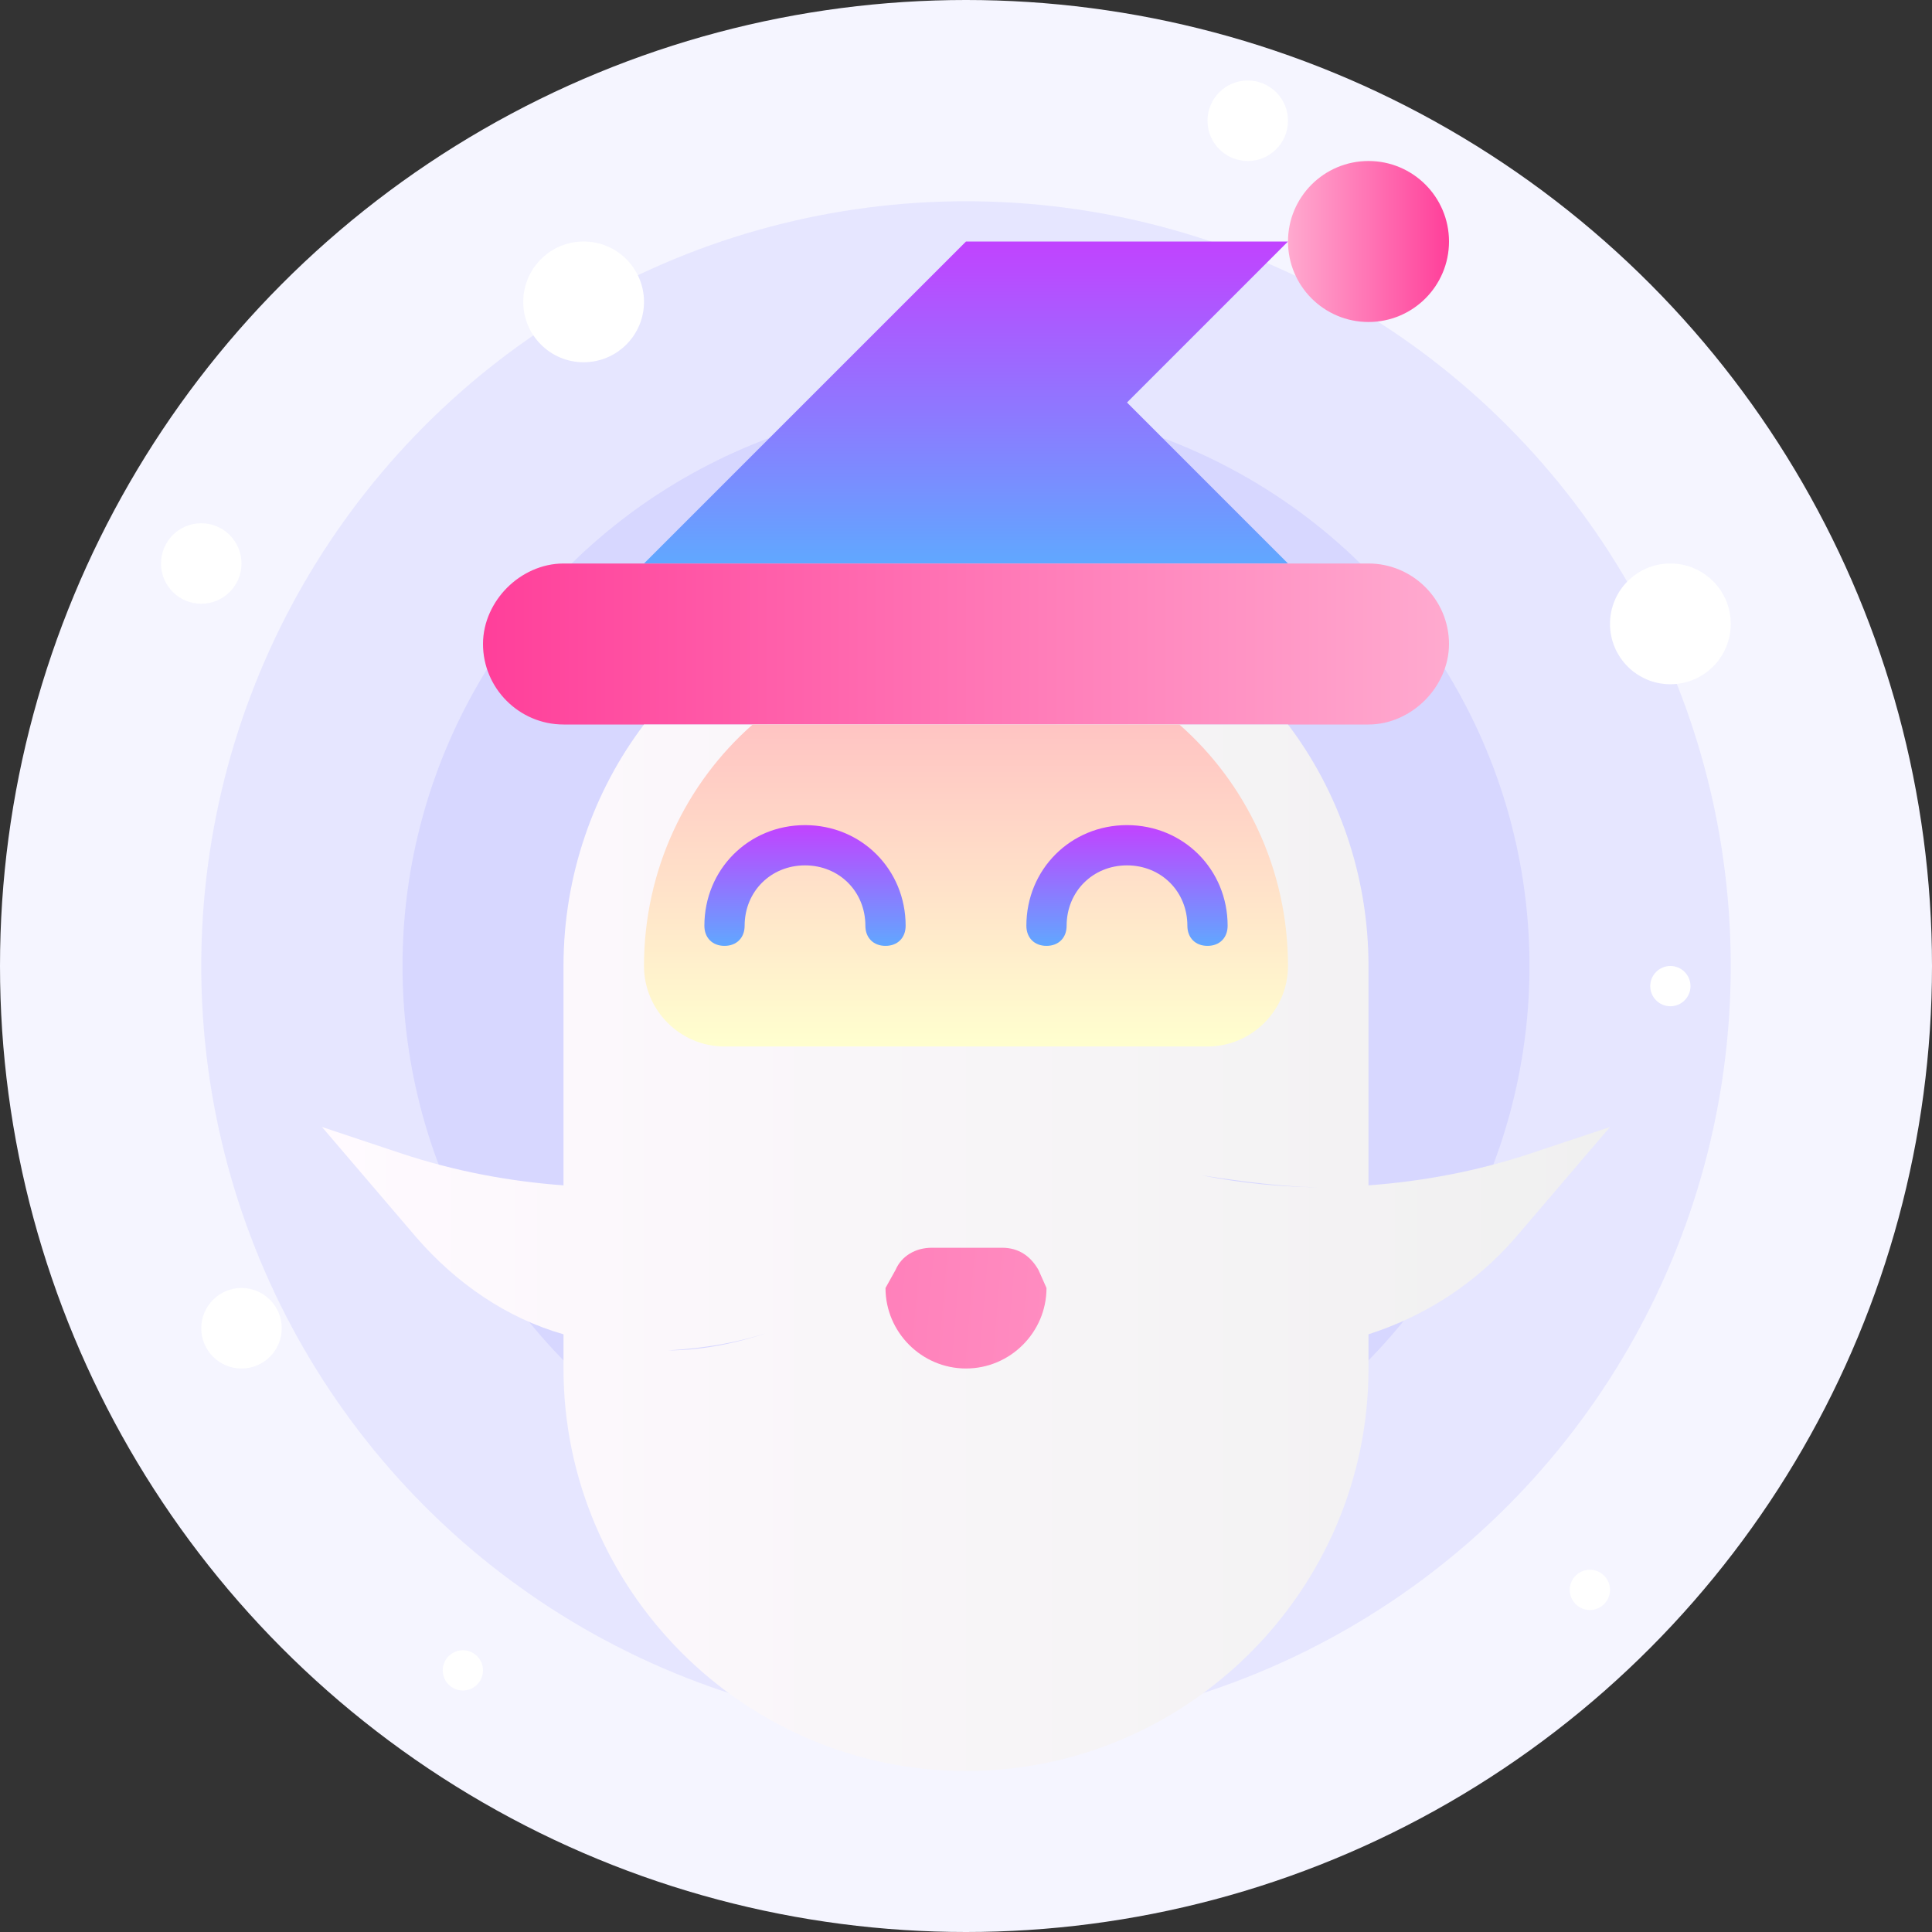 <?xml version="1.0" encoding="iso-8859-1"?>
<!-- Generator: Adobe Illustrator 19.0.0, SVG Export Plug-In . SVG Version: 6.00 Build 0)  -->
<svg version="1.1" id="Capa_1" xmlns="http://www.w3.org/2000/svg" xmlns:xlink="http://www.w3.org/1999/xlink" x="0px" y="0px"
	 viewBox="0 0 512 512" style="enable-background:new 0 0 512 512;" xml:space="preserve">
<rect x="0" y="0" width="512" height="512" fill="#333333" stroke="none"/>
<circle style="fill:#F5F5FF;" cx="256" cy="256" r="256"/>
<circle style="fill:#E6E6FF;" cx="256" cy="256" r="202.667"/>
<circle style="fill:#D7D7FF;" cx="256" cy="256" r="149.333"/>
<linearGradient id="SVGID_1_" gradientUnits="userSpaceOnUse" x1="8.188" y1="598.938" x2="8.188" y2="614.938" gradientTransform="matrix(5.333 0 0 -5.333 212.333 3343.667)">
	<stop  offset="0" style="stop-color:#60A8FF"/>
	<stop  offset="1" style="stop-color:#C143FF"/>
</linearGradient>
<polyline style="fill:url(#SVGID_1_);" points="298.667,106.667 341.333,64 256,64 170.667,149.333 341.333,149.333 288,96 "/>
<linearGradient id="SVGID_2_" gradientUnits="userSpaceOnUse" x1="32.188" y1="594.938" x2="-15.812" y2="594.938" gradientTransform="matrix(5.333 0 0 -5.333 212.333 3343.667)">
	<stop  offset="0" style="stop-color:#FFAACF"/>
	<stop  offset="1" style="stop-color:#FF3F9A"/>
</linearGradient>
<path style="fill:url(#SVGID_2_);" d="M384,170.667c0,5.867-2.667,11.2-6.4,14.933c-3.733,3.733-9.067,6.4-14.933,6.4H149.333
	C137.6,192,128,182.4,128,170.667c0-5.867,2.667-11.2,6.4-14.933s9.067-6.4,14.933-6.4h213.333
	C374.4,149.333,384,158.933,384,170.667z"/>
<linearGradient id="SVGID_3_" gradientUnits="userSpaceOnUse" x1="24.188" y1="614.938" x2="32.188" y2="614.938" gradientTransform="matrix(5.333 0 0 -5.333 212.333 3343.667)">
	<stop  offset="0" style="stop-color:#FFAACF"/>
	<stop  offset="1" style="stop-color:#FF3F9A"/>
</linearGradient>
<circle style="fill:url(#SVGID_3_);" cx="362.667" cy="64" r="21.333"/>
<linearGradient id="SVGID_4_" gradientUnits="userSpaceOnUse" x1="-23.812" y1="564.938" x2="40.188" y2="564.938" gradientTransform="matrix(5.333 0 0 -5.333 212.333 3343.667)">
	<stop  offset="0" style="stop-color:#FFFAFF"/>
	<stop  offset="1" style="stop-color:#F0F0F0"/>
</linearGradient>
<path style="fill:url(#SVGID_4_);" d="M362.667,314.133V256c0-24-8-46.4-21.333-64H170.667c-13.333,17.6-21.333,40-21.333,64v58.133
	c-14.4-1.067-28.8-3.733-43.2-8.533l-20.8-6.933L110.4,328c10.667,12.267,24,21.333,38.933,25.6v9.067
	c0,58.667,48,106.667,106.667,106.667s106.667-48,106.667-106.667V353.6c14.933-4.8,28.267-13.333,38.933-25.6l25.067-29.333
	l-20.8,6.933C391.467,310.4,377.067,313.067,362.667,314.133z M351.467,314.667c-11.2,0-22.4-1.067-33.067-3.2l0,0l0,0
	C329.067,313.067,340.267,314.667,351.467,314.667z M282.667,304c-17.6-2.667-35.733-2.667-53.867,0
	C246.933,301.333,265.067,301.333,282.667,304z M273.067,333.867L273.067,333.867L273.067,333.867z M238.933,333.867
	L238.933,333.867L238.933,333.867z M205.333,352.533c-9.067,3.2-18.667,5.333-28.267,5.333
	C186.667,357.333,196.267,355.733,205.333,352.533l29.333-11.2L205.333,352.533z M243.733,331.2
	c1.067-0.533,2.133-0.533,2.667-0.533C245.867,330.667,244.8,330.667,243.733,331.2z M241.067,332.267
	c0.533-0.533,1.067-0.533,1.6-0.533C242.133,331.733,241.6,331.733,241.067,332.267z M268.267,331.2
	c-1.067-0.533-2.133-0.533-2.667-0.533C266.133,330.667,267.2,330.667,268.267,331.2z M270.933,332.267
	c-0.533-0.533-1.067-0.533-1.6-0.533C269.867,331.733,270.4,331.733,270.933,332.267z"/>
<g>
	<circle style="fill:#FFFFFF;" cx="154.667" cy="80" r="16"/>
	<circle style="fill:#FFFFFF;" cx="330.667" cy="32" r="10.667"/>
	<circle style="fill:#FFFFFF;" cx="53.333" cy="149.333" r="10.667"/>
	<circle style="fill:#FFFFFF;" cx="442.667" cy="165.333" r="16"/>
	<circle style="fill:#FFFFFF;" cx="442.667" cy="261.333" r="5.333"/>
	<circle style="fill:#FFFFFF;" cx="64" cy="352" r="10.667"/>
	<circle style="fill:#FFFFFF;" cx="421.333" cy="421.333" r="5.333"/>
	<circle style="fill:#FFFFFF;" cx="122.667" cy="442.667" r="5.333"/>
</g>
<linearGradient id="SVGID_5_" gradientUnits="userSpaceOnUse" x1="8.188" y1="574.938" x2="8.188" y2="590.938" gradientTransform="matrix(5.333 0 0 -5.333 212.333 3343.667)">
	<stop  offset="0" style="stop-color:#FFFFCF"/>
	<stop  offset="1" style="stop-color:#FFC4C3"/>
</linearGradient>
<path style="fill:url(#SVGID_5_);" d="M341.333,256L341.333,256c0,11.733-9.6,21.333-21.333,21.333H192
	c-11.733,0-21.333-9.6-21.333-21.333l0,0c0-25.6,11.2-48.533,28.8-64h113.067C330.133,207.467,341.333,230.4,341.333,256z"/>
<g>
	
		<linearGradient id="SVGID_6_" gradientUnits="userSpaceOnUse" x1="0.188" y1="579.938" x2="0.188" y2="585.938" gradientTransform="matrix(5.333 0 0 -5.333 212.333 3343.667)">
		<stop  offset="0" style="stop-color:#60A8FF"/>
		<stop  offset="1" style="stop-color:#C143FF"/>
	</linearGradient>
	<path style="fill:url(#SVGID_6_);" d="M234.667,250.667c-3.2,0-5.333-2.133-5.333-5.333c0-9.067-6.933-16-16-16
		c-9.067,0-16,6.933-16,16c0,3.2-2.133,5.333-5.333,5.333c-3.2,0-5.333-2.133-5.333-5.333c0-14.933,11.733-26.667,26.667-26.667
		c14.933,0,26.667,11.733,26.667,26.667C240,248.533,237.867,250.667,234.667,250.667z"/>
	
		<linearGradient id="SVGID_7_" gradientUnits="userSpaceOnUse" x1="16.188" y1="579.938" x2="16.188" y2="585.938" gradientTransform="matrix(5.333 0 0 -5.333 212.333 3343.667)">
		<stop  offset="0" style="stop-color:#60A8FF"/>
		<stop  offset="1" style="stop-color:#C143FF"/>
	</linearGradient>
	<path style="fill:url(#SVGID_7_);" d="M320,250.667c-3.2,0-5.333-2.133-5.333-5.333c0-9.067-6.933-16-16-16
		c-9.067,0-16,6.933-16,16c0,3.2-2.133,5.333-5.333,5.333S272,248.533,272,245.333c0-14.933,11.733-26.667,26.667-26.667
		c14.933,0,26.667,11.733,26.667,26.667C325.333,248.533,323.2,250.667,320,250.667z"/>
</g>
<linearGradient id="SVGID_8_" gradientUnits="userSpaceOnUse" x1="32.276" y1="560.002" x2="-39.724" y2="566.002" gradientTransform="matrix(5.333 0 0 -5.333 212.333 3343.667)">
	<stop  offset="0" style="stop-color:#FFAACF"/>
	<stop  offset="1" style="stop-color:#FF3F9A"/>
</linearGradient>
<path style="fill:url(#SVGID_8_);" d="M277.333,341.333c0,11.733-9.6,21.333-21.333,21.333s-21.333-9.6-21.333-21.333l2.667-4.8
	c1.6-3.733,5.333-5.867,9.6-5.867H265.6c4.267,0,7.467,2.133,9.6,5.867L277.333,341.333z"/>
<g>
</g>
<g>
</g>
<g>
</g>
<g>
</g>
<g>
</g>
<g>
</g>
<g>
</g>
<g>
</g>
<g>
</g>
<g>
</g>
<g>
</g>
<g>
</g>
<g>
</g>
<g>
</g>
<g>
</g>
</svg>
